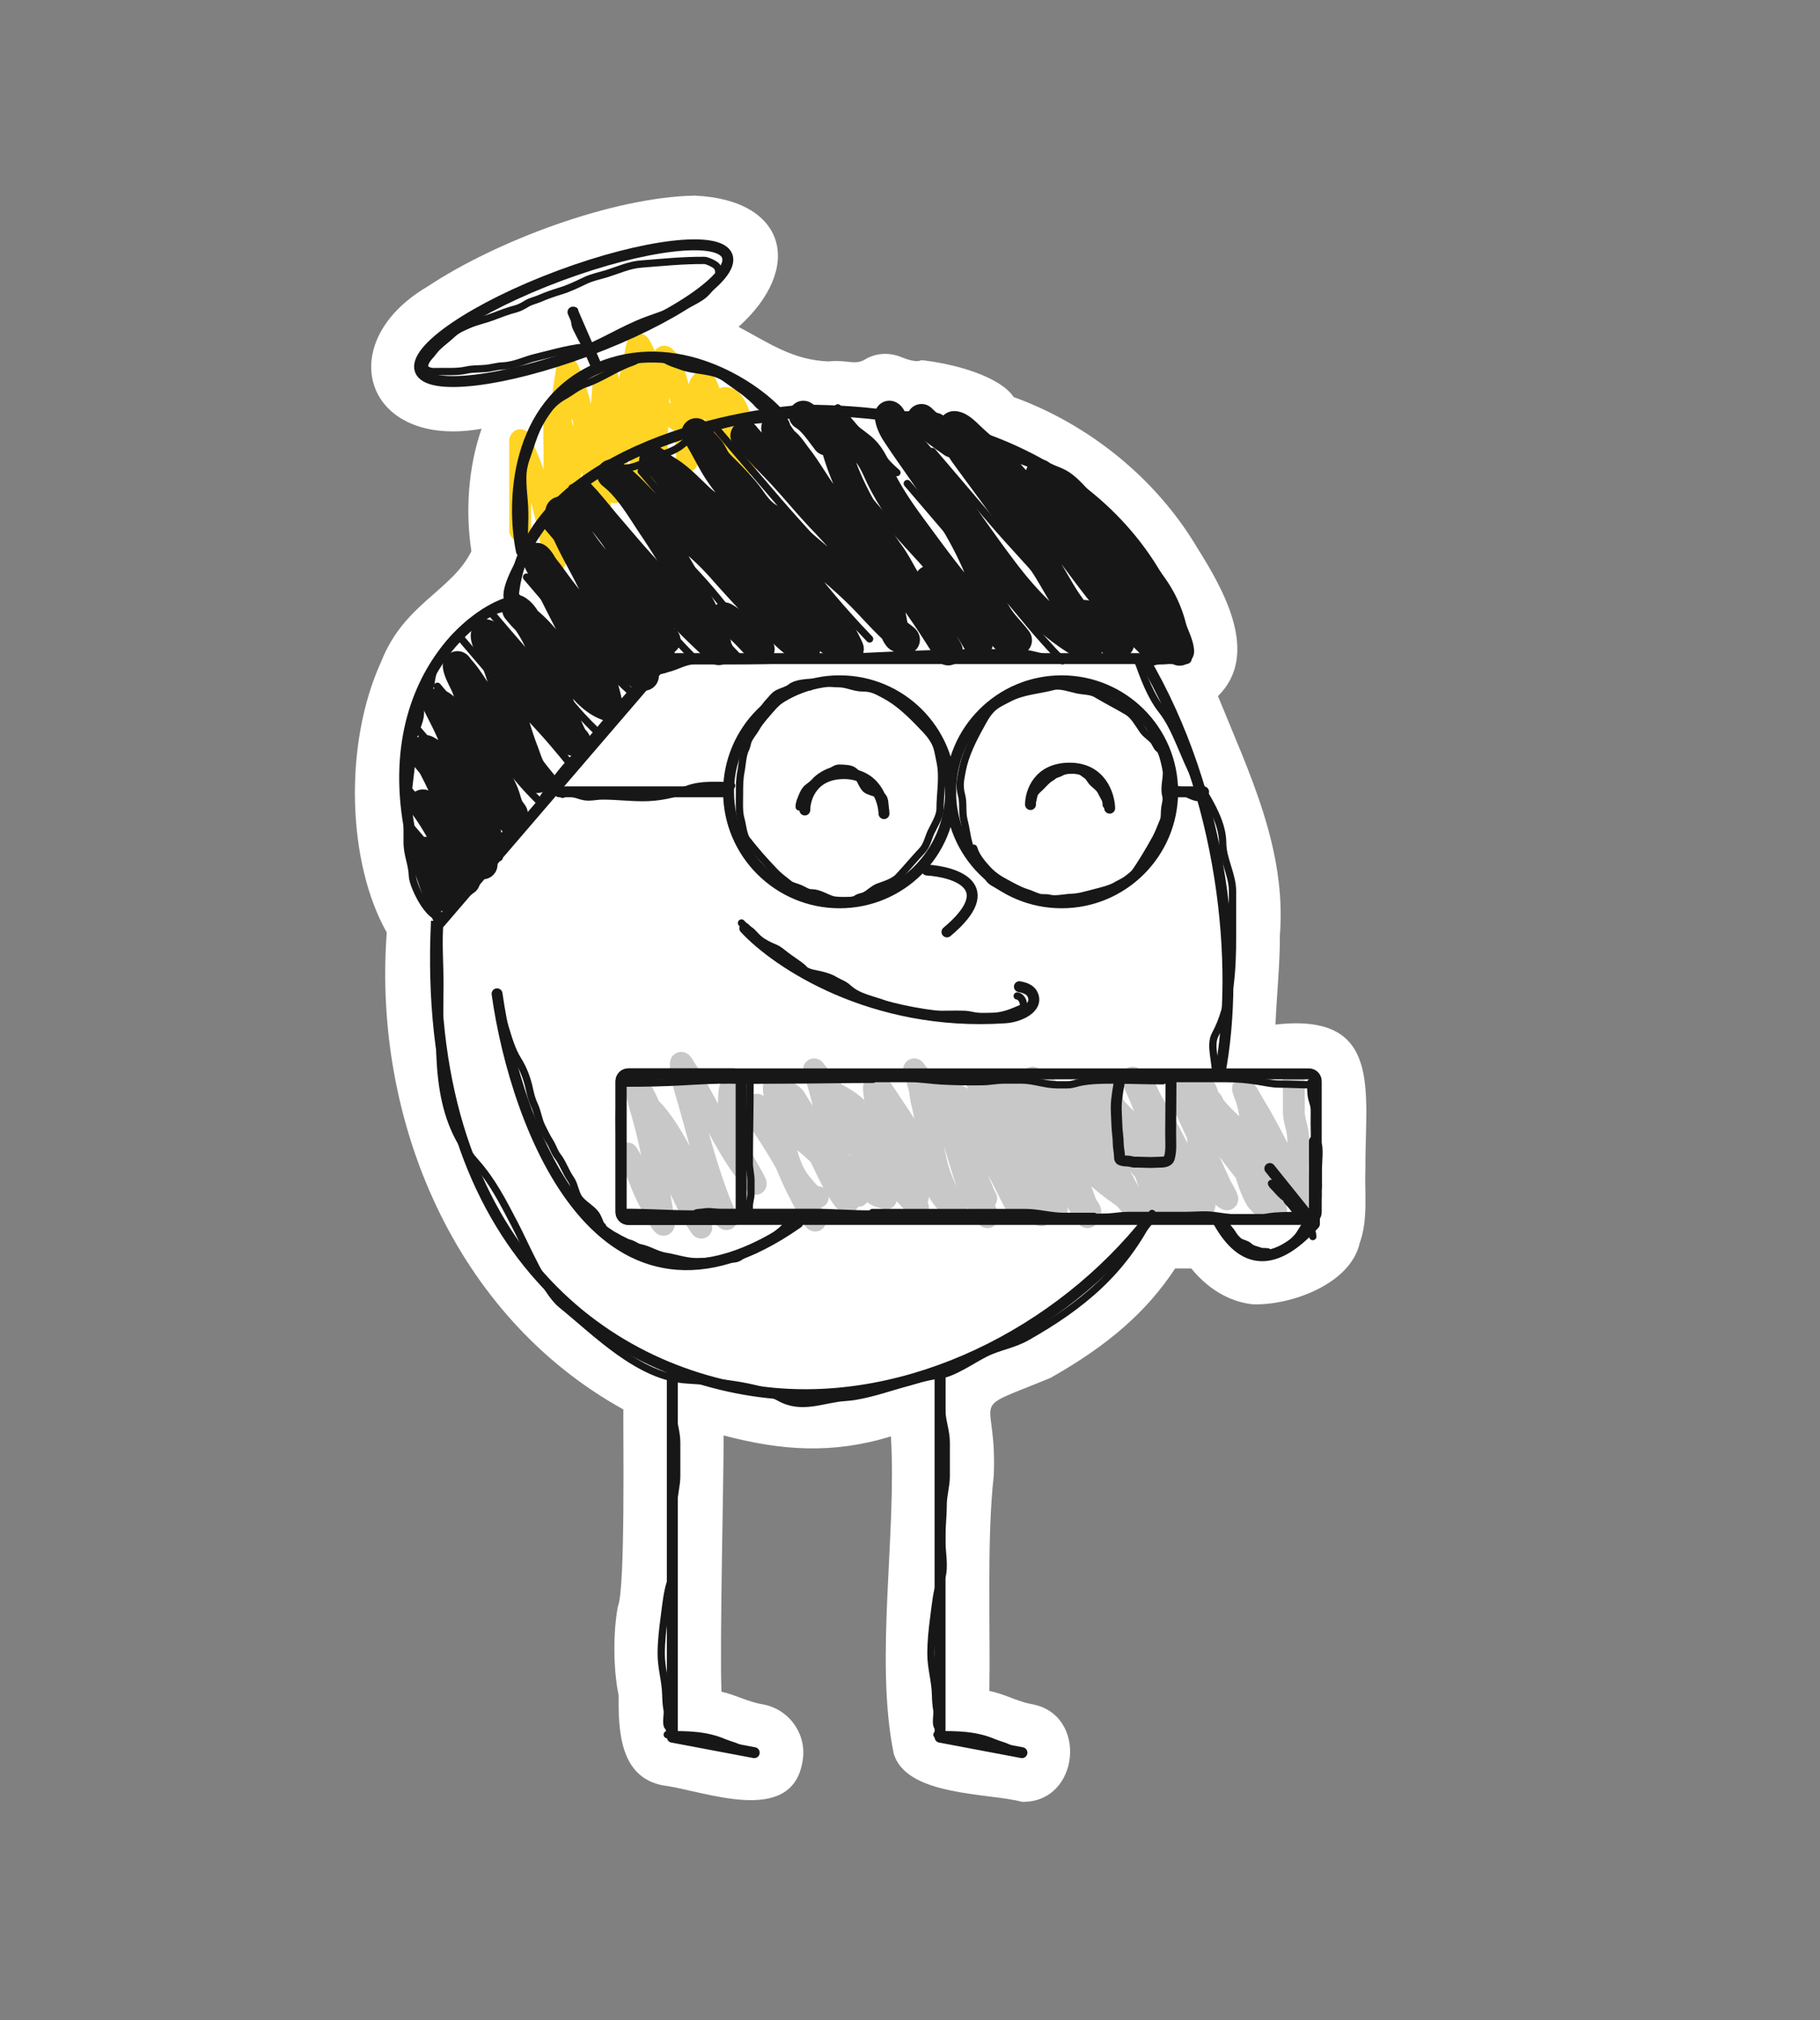 <svg width="400" height="444" fill="none" xmlns="http://www.w3.org/2000/svg">
  <rect width="100%" height="100%" fill="#808080" stroke="none"/>
  <path
    d="M224.604 396.04c-7.48-2-25.52-1.2-28.2-10.68-4.2-20.6.72-48.44-.6-69.64-12.8 3.92-23.96 3.16-36.76-.2 0 10.08-.88 45.68-.48 56.32 3 .64 6 2.32 9.2 2.8 5.84 1.12 9.72 6.76 8.6 12.6-2.4 14.32-21.76 6.32-30.6 5.2-9.56-1.76-9.88-12.08-9.8-19.8-1.2-5.8-1.24-13.84-.16-19.56 1.68-3.92 1.12-38.4 1.2-43.28-37.24-20.6-55.08-63.76-52-104.84-8.56-15.08-9.64-41.16-1.2-59.6 5-12.68 15.52-15.52 19.8-24.2-1.36-8.8-.68-18.56 2.24-26.92-25.68 4.56-33.12-18.84-11.84-31.28 14.96-9.96 40.64-19.64 58.68-19.96 20.2.88 24.04 15.88 9.64 28.84 6.92 3.72 12.04 7.32 19.8 7.6 4.16-.44 5.72.96 8.08-.48 2.32-1.4 5.2-1.52 7.76-.52 1.76.72 3.52 1.24 4.56.72 7 .76 17.08 3.44 20.28 8.12 16.64 6.04 31.36 18 40.32 33.12 5.68 9.04 13.96 23.36 4.56 32.6 6.84 16.88 15.12 33.64 13.6 52.72.08 5.44-.72 13.44-.96 19.48 23.68-2.68 19.68 14.68 19.76 31.6-.2 5.36.64 11.24-1.24 16.4-2.08 9.24-15.56 13.84-23.64 13.48-3.76-.44-8.8-2.28-13.4-7.88h-3.52c-6.24 9.48-14.68 16.88-27.44 24.08-19.08 7.84-11.6 2.76-12.44 21.52-1.56 13.84-.72 33.2-.96 47.28 3.08.56 5.96 2.24 9.2 2.88 12.6 2.08 10.72 21.8-2.04 21.48Z"
    fill="#fff"
  />
  <path
    d="M284.361 237.307v7.093c0 1.501.584 2.939.806 4.436.597 4.026-.521 8.413.582 12.383.25.902.422 1.762.747 2.657.155.427.213.668.213 1.138 0 .812-1.187-2.306-1.304-2.585-2.869-6.853-6.035-13.395-9.881-19.749-.723-1.195-1.231-2.478-2.265-3.452-.337-.316.557 1.913.64 2.171.812 2.527 1.149 5.227 1.329 7.864.319 4.67.642 9.46 1.66 14.043.138.621.96 2.289.51 1.839-.324-.324-.554-.682-.889-.985-.254-.228-.429-.543-.593-.842-1.385-2.517-2.097-5.568-3.084-8.255-1.314-3.578-3.499-6.64-5.326-9.951-.458-.83-.664-2.733-1.399-3.322-.793-.633-.746-2.176-1.495-2.775-.352-.282.122.973.202 1.115 1.495 2.658 3.685 4.877 5.883 6.95 2.287 2.158 4.658 4.079 6.488 6.666 1.672 2.366 2.241 5.454 2.526 8.279.121 1.193.341 2.517.7 3.665.095.303.094.347-.166.048a83.342 83.342 0 0 1-2.598-3.12c-3.038-3.858-6.235-7.617-9.05-11.647-2.09-2.993-3.732-6.272-5.491-9.465-.287-.52-.772-1.894-1.483-2.052-.585-.13-1.479.201-2.111.201-.76 0-.129 1.344.012 1.685 1.333 3.229 2.929 6.362 4.317 9.572 1.331 3.078 2.827 6.057 4.175 9.121.447 1.015 1.057 1.882 1.507 2.882.586 1.304-.113.56-1.056-.083-3.003-2.049-6.138-4.616-8.54-7.354-4.055-4.622-5.49-10.08-7.805-15.562-.548-1.299-2.004-2.3-3.155-3.036-.426-.273 1.193 3.306 1.353 3.677 1.682 3.913 2.929 8.009 4.744 11.861 1.49 3.162 3.138 6.248 4.614 9.418.499 1.072.786 2.619 1.506 3.546.121.155.473.715.451.913-.019.17-.418-.087-.427-.094-1.271-1.023-2.315-2.503-3.345-3.749-4.85-5.865-9.581-11.936-13.047-18.74-.754-1.48-2.01-3.688-3.321-4.697-.25-.192-.678-.83-1.008-.83-1.096 0 .946 7.704 1.091 8.208 1.926 6.719 4.732 12.655 8.291 18.633.126.213 1.365 2.375.925 2.076-1.638-1.111-3.064-3.176-4.353-4.65-3.262-3.728-6.03-7.906-8.101-12.406-.989-2.15-1.865-4.404-3.072-6.441-.499-.841-.915-1.59-1.72-2.194-.711-.534-1.598-.766-2.301-1.329-.849-.679-1.516-1.557-2.372-2.229-.269-.212-.689-.95-.664-.095.136 4.847 2.323 9.865 3.819 14.411.984 2.993 1.764 6.217 3.06 9.097.207.461 3.577 6.583 3.962 6.263.344-.287-3.807-8.195-4.081-8.848-1.235-2.948-2.277-6.049-2.277-9.276 0-.719.412-1.222.427-1.898.044-2.016-.848-3.797-1.921-5.467-1.259-1.959-2.67-3.836-5.113-4.081-.337-.033-1.199-.163-1.506.036-.967.626.177 4.763.332 5.515 1.205 5.851 2.219 11.764 4.697 17.234.727 1.604 1.476 3.165 2.325 4.709.122.223.585.752.119.415-.359-.259-.571-.852-.783-1.209-1.267-2.13-2.613-4.203-3.82-6.37-2.846-5.111-5.723-10.071-9.014-14.909a248.562 248.562 0 0 1-3.546-5.385c-.71-1.104.939 2.452 1.411 3.677 2.262 5.875 4.049 11.933 6.037 17.898.526 1.579.634 3.178 1.068 4.816.094.357.247.702.308 1.067.038.227-.855-1.298-.889-1.364-2.42-4.686-4.495-9.282-7.615-13.593-1.7-2.348-3.6-4.608-5.788-6.523-.385-.337-1.645-1.732-2.207-1.732-.111 0 .185.545.19.558.376.922.764 1.824 1.21 2.716a243.42 243.42 0 0 1 5.409 11.505c.878 2.013 1.65 4.086 2.55 6.085.025.057.359.532.059.19-.917-1.048-1.684-2.258-2.348-3.476-3.055-5.6-4.964-11.777-7.817-17.483-.822-1.645-1.715-3.292-3.024-4.602-.856-.855-1.616-1.474-2.349-2.515-.623-.885.395 1.899.439 2.041 1.394 4.531 2.335 9.214 3.286 13.853.744 3.634 1.626 7.157 2.573 10.734.133.501.279.999.427 1.495.104.344.799.984.439.984-.684 0-2.321-2.949-2.585-3.392-2.037-3.409-3.453-7.163-5.385-10.627-.878-1.574-2.014-2.899-3.025-4.365-.951-1.379-1.778-2.89-2.621-4.318a10.887 10.887 0 0 0-1.661-2.182c-.092-.092-.809-.827-.842-.712-.162.569.014 1.466.083 2.017.271 2.15.825 4.268 1.293 6.381 1.025 4.631 1.595 9.64 4.816 13.344.86.989 2.033 2.668 3.404 2.668"
    stroke="#C8C8C8"
    stroke-width="4.8"
    stroke-linecap="round"
  />
  <path
    d="M262.361 237.307v7.093c0 1.501.584 2.939.806 4.436.597 4.026-.521 8.413.582 12.383.25.902.422 1.762.747 2.657.155.427.213.668.213 1.138 0 .812-1.187-2.306-1.304-2.585-2.869-6.853-6.035-13.395-9.881-19.749-.723-1.195-1.231-2.478-2.265-3.452-.337-.316.557 1.913.64 2.171.812 2.527 1.149 5.227 1.329 7.864.319 4.67.642 9.46 1.66 14.043.138.621.96 2.289.51 1.839-.324-.324-.554-.682-.889-.985-.254-.228-.429-.543-.593-.842-1.385-2.517-2.097-5.568-3.084-8.255-1.314-3.578-3.499-6.64-5.326-9.951-.458-.83-.664-2.733-1.399-3.322-.793-.633-.746-2.176-1.495-2.775-.352-.282.122.973.202 1.115 1.495 2.658 3.685 4.877 5.883 6.95 2.287 2.158 4.658 4.079 6.488 6.666 1.672 2.366 2.241 5.454 2.526 8.279.121 1.193.341 2.517.7 3.665.095.303.094.347-.166.048a83.342 83.342 0 0 1-2.598-3.12c-3.038-3.858-6.235-7.617-9.05-11.647-2.09-2.993-3.732-6.272-5.491-9.465-.287-.52-.772-1.894-1.483-2.052-.585-.13-1.479.201-2.111.201-.76 0-.129 1.344.012 1.685 1.333 3.229 2.929 6.362 4.317 9.572 1.331 3.078 2.827 6.057 4.175 9.121.447 1.015 1.057 1.882 1.507 2.882.586 1.304-.113.56-1.056-.083-3.003-2.049-6.138-4.616-8.54-7.354-4.055-4.622-5.49-10.08-7.805-15.562-.548-1.299-2.004-2.3-3.155-3.036-.426-.273 1.193 3.306 1.353 3.677 1.682 3.913 2.929 8.009 4.744 11.861 1.49 3.162 3.138 6.248 4.614 9.418.499 1.072.786 2.619 1.506 3.546.121.155.473.715.451.913-.019.17-.418-.087-.427-.094-1.271-1.023-2.315-2.503-3.345-3.749-4.85-5.865-9.581-11.936-13.047-18.74-.754-1.48-2.01-3.688-3.321-4.697-.25-.192-.678-.83-1.008-.83-1.096 0 .946 7.704 1.091 8.208 1.926 6.719 4.732 12.655 8.291 18.633.126.213 1.365 2.375.925 2.076-1.638-1.111-3.064-3.176-4.353-4.65-3.262-3.728-6.03-7.906-8.101-12.406-.989-2.15-1.865-4.404-3.072-6.441-.499-.841-.915-1.59-1.72-2.194-.711-.534-1.598-.766-2.301-1.329-.849-.679-1.516-1.557-2.372-2.229-.269-.212-.689-.95-.664-.095.136 4.847 2.323 9.865 3.819 14.411.984 2.993 1.764 6.217 3.06 9.097.207.461 3.577 6.583 3.962 6.263.344-.287-3.807-8.195-4.081-8.848-1.235-2.948-2.277-6.049-2.277-9.276 0-.719.412-1.222.427-1.898.044-2.016-.848-3.797-1.921-5.467-1.259-1.959-2.67-3.836-5.113-4.081-.337-.033-1.199-.163-1.506.036-.967.626.177 4.763.332 5.515 1.205 5.851 2.219 11.764 4.697 17.234.727 1.604 1.476 3.165 2.325 4.709.122.223.585.752.119.415-.359-.259-.571-.852-.783-1.209-1.267-2.13-2.613-4.203-3.82-6.37-2.846-5.111-5.723-10.071-9.014-14.909a248.562 248.562 0 0 1-3.546-5.385c-.71-1.104.939 2.452 1.411 3.677 2.262 5.875 4.049 11.933 6.037 17.898.526 1.579.634 3.178 1.068 4.816.094.357.247.702.308 1.067.038.227-.855-1.298-.889-1.364-2.42-4.686-4.495-9.282-7.615-13.593-1.7-2.348-3.6-4.608-5.788-6.523-.385-.337-1.645-1.732-2.207-1.732-.111 0 .185.545.19.558.376.922.764 1.824 1.21 2.716a243.42 243.42 0 0 1 5.409 11.505c.878 2.013 1.65 4.086 2.55 6.085.025.057.359.532.059.19-.917-1.048-1.684-2.258-2.348-3.476-3.055-5.6-4.964-11.777-7.817-17.483-.822-1.645-1.715-3.292-3.024-4.602-.856-.855-1.616-1.474-2.349-2.515-.623-.885.395 1.899.439 2.041 1.394 4.531 2.335 9.214 3.286 13.853.744 3.634 1.626 7.157 2.573 10.734.133.501.279.999.427 1.495.104.344.799.984.439.984-.684 0-2.321-2.949-2.585-3.392-2.037-3.409-3.453-7.163-5.385-10.627-.878-1.574-2.014-2.899-3.025-4.365-.951-1.379-1.778-2.89-2.621-4.318a10.887 10.887 0 0 0-1.661-2.182c-.092-.092-.809-.827-.842-.712-.162.569.014 1.466.083 2.017.271 2.15.825 4.268 1.293 6.381 1.025 4.631 1.595 9.64 4.816 13.344.86.989 2.033 2.668 3.404 2.668"
    stroke="#C8C8C8"
    stroke-width="4.8"
    stroke-linecap="round"
  />
  <path
    d="M201.737 265.489c-2.448-2.448-4.672-5.078-6.998-7.639-1.773-1.953-3.737-3.454-5.693-5.183-1.699-1.501-3.53-3.49-4.555-5.539-.646-1.291-1.194-3.045-2.064-4.163-.603-.776-.534-2.646-.854-3.606-.073-.22 1.385.667 1.518.735 1.942.996 3.854 2.063 5.409 3.618 2.744 2.743 2.837 6.118 3.523 9.702.551 2.88.862 5.875 1.933 8.611.208.532.582 1.259-.284 1.08-1.011-.209-1.905-.934-2.681-1.566-2.218-1.805-4.184-3.947-6.073-6.085-3.828-4.332-7.167-9.142-10.177-14.067-.518-.848-1.763-1.242-2.467-1.945-.611-.611.161.189.356.451 2.135 2.858 4.018 5.93 5.942 8.931 1.724 2.688 3.235 5.538 5.113 8.125 1.28 1.764 2.898 3.293 4.269 4.993 1.066 1.321.858 1.111-.296-.083-3.367-3.481-6.541-7.25-10.26-10.366-2.967-2.486-6.284-4.508-9.251-6.998-.404-.339-2.595-2.723-1.495-1.139 3.964 5.708 5.768 12.617 8.991 18.741.165.313 3.155 6.317 3.534 6.191.128-.043-6.591-12.865-7.069-13.664-2.65-4.432-5.508-8.971-8.872-12.905-.29-.338-2.06-2.68-2.598-2.68-.401 0-.415 2.953-.427 3.143-.249 4.041.355 7.467 2.195 11.09 1.06 2.088 2.289 4.074 3.368 6.144 1.04 1.994-.693-.292-1.138-.854-5.781-7.302-9.112-16.223-14.21-23.971-.078-.119-.783-1.466-.783-.783 0 3.012 1.076 5.973 1.874 8.836 2.234 8.013 4.335 16.191 7.603 23.865.486 1.141 1.076 2.259-.249.688-3.035-3.6-5.784-7.828-8.113-11.909-2.281-3.996-4.561-8.499-7.852-11.79-.653-.653.339 2.891.356 2.942 2.147 6.545 5.274 13.005 8.291 19.191 1.425 2.921.507 1.11 2.273 3.847.255.395.462.607.154-.107-1.159-2.688-.236-.443-1.514-3.076a210.118 210.118 0 0 1-7.425-17.151c-1.203-3.172-2.327-6.242-3.914-9.239-.351-.663-.473-.781-1.091-1.056-.69-.307.685 4.467.783 4.792 2.356 7.794 3.542 15.565 4.886 23.556.028.165.465 2.435 0 1.945-.704-.743-1.171-1.799-1.66-2.681-1.062-1.915-2.104-3.823-2.918-5.859-.847-2.118-1.626-4.294-2.775-6.274-.881-1.518-.286-.521.284.462 2.568 4.423 4.755 9.104 7.378 13.474"
    stroke="#C8C8C8"
    stroke-width="4.8"
    stroke-linecap="round"
  />
  <path
    d="M114.319 116.584V97.033c0-1.305.986 2.218 1.123 2.53 3.243 7.343 4.929 14.887 6.273 22.755.468 2.741.15-.368.15-1.497V99.159c0-2.265-.114-4.564 0-6.827.042-.85 1.633 1.51 1.676 1.587 1.383 2.49 1.976 5.754 1.976 8.593 0 2.022-.851 3.836-1.377 5.749-.563 2.049-.928 3.99-.928 6.123v1.482c0-2.684-.305-5.414-.404-8.099-.226-6.09.146-12.154.673-18.22.223-2.565.603-5.07 1.018-7.605.072-.438.073-1.375.449-.479 3.234 7.7 4.37 16.123 5.659 24.327.35 2.227.695 4.469.958 6.707.221 1.877.27.788.27-.494 0-9.058-.016-18.011.748-27.037.071-.835.147-1.656.27-2.485.004-.026.11-.762.12-.748 1.207 1.609.739 5.53.748 7.365.031 5.985-.436 12.58 1.198 18.414.335 1.196.419.696.419-.344 0-5.266.602-10.443 1.497-15.63.824-4.775 1.932-9.484 2.934-14.222.286-1.349.332-2.556 1.228-.763 2.214 4.428 2.964 9.535 2.964 14.431 0 3.183.27 6.382.27 9.537 0 3.984.178-7.969.404-11.947.152-2.686.38-5.279.793-7.934.015-.094.237-2.653.689-2.2 1.658 1.657 2.392 4.636 2.964 6.796.962 3.635 1.424 7.222 1.677 10.958.1 1.487.209 2.94.209 4.432 0 1.742.051.174.15-.749.431-4 1.133-7.974 2.006-11.902.174-.784.386-3.533 1.198-3.997 1.723-.985 3.631 11.784 3.653 13.354.002.199-.107 1.955.059.958.401-2.403.542-4.815.689-7.246.031-.517-.332-3.563.659-3.563 2.063 0 3.078 3.7 3.563 5.135.909 2.69 1.227 5.422 1.227 8.249 0 .98.12 1.292-1.033 1.123-3.246-.475-6.017-3.133-8.383-5.195-2.69-2.344-5.441-4.465-8.638-6.078-1.794-.905-3.562-1.606-5.12-2.904-.493-.411-1.347-1.872-1.347-.629 0 6.075 1.616 12.131 1.616 18.204 0 5.272-.808-10.522-.808-15.794 0-2.42.014-4.782.254-7.186.12-1.198.015 1.019.015 1.303"
    stroke="#FFD424"
    stroke-width="4.8"
    stroke-linecap="round"
  />
  <path
    d="M251.284 144.68c17.76 30.04 21.4 67.8 16.76 91.56m-172.12-33.8c-3.44 70.16 36.28 99.68 72.92 103.68 31.12 3.36 64.04-13.08 83.84-38.32"
    stroke="#171717"
    stroke-width="2.4"
  />
  <path
    d="M194.284 178.84c-.08-2.92-1.92-8.8-8.8-8.8-6.88 0-8.6 5.32-8.6 8M243.884 177.64c-.08-2.92-1.92-8.8-8.8-8.8-6.88 0-8.6 5.32-8.6 8"
    stroke="#171717"
    stroke-width="2.4"
    stroke-linecap="round"
    stroke-linejoin="round"
  />
  <path
    d="M184.524 198.44c13.475 0 24.4-10.924 24.4-24.4 0-13.476-10.925-24.4-24.4-24.4-13.476 0-24.4 10.924-24.4 24.4 0 13.476 10.924 24.4 24.4 24.4Z"
    stroke="#171717"
    stroke-width="2.4"
    stroke-linecap="round"
    stroke-linejoin="round"
  />
  <path
    d="M233.324 198.44c13.476 0 24.4-10.924 24.4-24.4 0-13.476-10.924-24.4-24.4-24.4-13.476 0-24.4 10.924-24.4 24.4 0 13.476 10.924 24.4 24.4 24.4ZM159.924 174.04h-37M264.524 174.04h-6.8M203.724 191.24c6.4.4 16.24 3.68 4.4 13.6M147.764 301.84v80l18 3.4M206.604 301.84v80l18 3.4"
    stroke="#171717"
    stroke-width="2.4"
    stroke-linecap="round"
    stroke-linejoin="round"
  />
  <path
    d="M260.724 144.76h-114.2l-49.8 58c-20.4-44.4 4.4-67.88 16-70.6 1.76-30.24 43.4-40.6 64-42 61.6 0 81.68 36.4 84 54.6Z"
    stroke="#171717"
    stroke-width="2.4"
    stroke-linejoin="round"
  />
  <path
    d="M114.604 121.16c-2.2-10.64-1.44-32.24 16.64-40.16 17.28-7.56 34.2 3.72 39.68 9.68"
    stroke="#171717"
    stroke-width="2.4"
    stroke-linecap="round"
    stroke-linejoin="round"
  />
  <path
    d="M129.159 77.086c18.634-6.936 32.365-16.252 30.669-20.807-1.696-4.555-18.176-2.624-36.81 4.313C104.385 67.529 90.654 76.845 92.35 81.4c1.695 4.554 18.175 2.623 36.809-4.314Z"
    stroke="#171717"
    stroke-width="2.4"
  />
  <path
    d="m125.924 68.6 5.36 12.36"
    stroke="#171717"
    stroke-width="2.4"
    stroke-linecap="round"
    stroke-linejoin="round"
  />
  <path
    d="M259.244 143.12c-.16-1.84-1.32-3.72-1.76-5.52-.4-1.6-1.08-3.4-1.8-4.88-1.32-2.76-3.36-5.44-5.32-7.76-1.12-1.32-2.32-2.56-3.52-3.84-1.52-1.64-2.72-3.56-4.2-5.24-1.76-2-3.76-3.72-5.52-5.68-1.2-1.32-2.36-2.68-3.88-3.72-1.16-.76-2.36-1.04-3.52-1.64-.36-.16-.8-.32-1.08-.6-.24-.24.52.36.72.6 2.24 2.24 4.2 4.76 6.2 7.2 3.84 4.72 7.56 9.52 11.4 14.24 2 2.48 3.92 4.6 5.2 7.6.88 2.08 1.64 4.24 2.12 6.44.12.48.96 2.24-.28 1.68-1.68-.76-3-2.6-4.4-3.8-5.72-4.88-10.16-11.4-14.68-17.36-5.04-6.68-9.76-13.76-15.84-19.6-1.96-1.88-4.08-3.6-6.04-5.48-.8-.76-2.16-2.16-3.32-2.2-.76-.04.32 2.48.48 2.92a13.32 13.32 0 0 0 1.92 3.56c3.48 4.8 7.08 9.56 10.52 14.44 2.52 3.6 5.36 7.04 7.68 10.8 1.64 2.64 3.04 5.4 4.88 7.92.96 1.32 1.76 2.64 2.24 4.2.28.88.32 2.48.92 3.2.28.32.28.76.6 1.08 1.12 1.12-1.48-.32-1.72-.44-6.76-4.04-12.16-9.8-16.88-16.08-5.6-7.4-10.68-15.16-16.36-22.48-2.12-2.68-4.44-5-6.24-7.92-.48-.8-1.04-1.56-1.52-2.36-.16-.28-.4-.96-.76-1.12-.16-.08.12 1.12.16 1.24.28.96.76 1.92 1.32 2.76 2.56 3.92 5.36 7.68 7.92 11.56 4.08 6.16 8.08 12.6 10.72 19.52 1.28 3.32 2.16 6.88 4.28 9.8 1.08 1.52 2.36 2.76 3.48 4.2.92 1.12-1.04-.48-1.32-.68-1.48-.92-3-1.84-4.28-3-6.36-5.6-11.48-12.88-16.52-19.68-2.96-4-5.84-8.04-7.96-12.56-1.04-2.24-2-4.56-4-6.16-1.64-1.32-3.4-2.56-5.04-3.88-.4-.32-.76-.64-1.16-.88-.2-.12-.92-.96-1.04-.96-.16 0 .28 1.08.28 1.08.68 2 1.16 4.04 1.8 6.08 1.56 5.08 3.8 9.64 6.52 14.2 1.56 2.56 3.08 5.28 4.88 7.72 1.48 2 2.56 4.32 3.88 6.44 2.36 3.8 5.2 7.08 7.2 11.12.48.96.76 2.04 1.28 2.92.16.24.32.48.44.76.44.84-1.04-1.6-1.56-2.4-4.2-6.68-8.92-13.24-14.08-19.2-3.04-3.52-6.56-6.6-9.72-10-2.92-3.2-4.84-7.08-7.48-10.52-.8-1-1.56-2.24-2.48-3.16-.4-.4-.76-.56-1.04-1.04-.2-.32-1.68-2.28-1.44-2.52M163.724 95.76c.44.72 1.12 1.28 1.72 1.88 1.72 1.72 3.4 3.52 5.12 5.28 3.56 3.68 6.76 7.72 10.32 11.44 2.44 2.56 4.76 5.16 7.04 7.84 1.44 1.68 3.04 3.2 4.36 4.96 1.84 2.44 2.64 4.84 3.48 7.72.48 1.6.48 3.76 1.56 5.12.28.32.96.4 1.36.56 1 .4-.84-.92-.96-1-2.88-2.44-5.4-5.36-8.04-8.08-3.84-3.92-8.2-7.44-12.36-11-1.84-1.6-3.68-3.16-5.44-4.8-1.24-1.16-2.8-1.68-4.08-2.76-1.24-1.08-2.04-2.2-2.96-3.52-1.32-1.84-2.96-3.52-4.52-5.16-.92-.96-1.92-1.8-2.76-2.88-.6-.8-.92-1.76-1.52-2.52-.84-1.04-1.92-2.04-2.64-3.16-.64-1-.44-.52.04.24 1.28 2.08 2.36 4.28 3.6 6.4 2.16 3.64 5.04 6.84 7.96 9.84 3.6 3.72 6.76 7.76 9.72 12 2.36 3.36 4.6 6.8 6.8 10.28.76 1.2 1.72 2.4 2.68 3.48.32.36 2.52 4.68 2.44 4.72-.2.08-.76-.08-.92-.12-2.4-.72-4.52-2.64-6.28-4.36-5.44-5.24-9.92-11.36-14.2-17.56-1.76-2.6-3.72-4.96-6.16-6.92-1.88-1.48-3.88-2.8-5.6-4.44-2.28-2.16-4.4-4.44-7.12-6.04-.88-.52-3.4-2.36-2.52-1.84 1.88 1.08 3.36 3.72 4.72 5.32 4.96 6 10.24 11.68 15.24 17.64 3.24 3.88 6.52 7.72 9.8 11.56 1.28 1.52 2.4 2.96 3.04 4.88.08.24.6 2.04.36 1.96-2.24-.96-4.32-3.08-6.04-4.72-4.04-3.88-7.92-8.04-11.64-12.24-2.72-3.12-5.52-5.88-8.88-8.32-3.12-2.24-6.2-4.36-8.96-7.08-2.12-2.12-4.04-4.36-6.56-5.96-.16-.12-.84-.4-.4-.04 3.8 3 6.4 7.68 9.08 11.64 3.68 5.48 7.04 11.24 10.2 17.04 1.96 3.56 2.2 4.72 3.68 8.52.36.92-1.44-.44-.8.36.2.28 1.84 1.56 1.08.88-9.8-8.92-14.28-14.6-22.6-24.84-1.6-1.96-3.04-4.04-4.84-5.84-.64-.64-1.28-1.24-1.8-1.96-.16-.2-.96-1.28-.84-1.24.92.6 1.64 1.64 2.36 2.44 1.72 2 3.32 4.08 4.8 6.24 3.24 4.68 5.96 9.56 7.92 14.92.8 2.2 1.56 4.4 2.4 6.6.28.76.52 1.16 1.2 1.6M145.244 144.88c0-1.16-.8-2.24-1.36-3.24-1.52-2.6-3.16-5.12-4.96-7.52-1.8-2.4-3.24-5.08-5.08-7.4-2.64-3.32-5.76-6.64-7.68-10.48-.6-1.24-1.08-2.32-2.08-3.32-1.32-1.32-1.24-.28-.64 1.44 1.48 4.2 3.88 8.16 5.88 12.12 1.8 3.52 3.56 7.08 5.64 10.44 2.04 3.32 4.6 6.36 6 10.04.16.4.64 1.16.64 1.6-.04.36-1.88-.72-2-.8-5.28-3.04-8.64-8.4-12.32-13.04-2.12-2.68-4.24-5.36-6.24-8.16-.64-.92-1.44-1.76-2-2.76-.48-.84-1.76-2.28-.72-.24 3.04 5.92 5.88 11.96 9.16 17.76 1.68 2.96 3.72 5.68 4.96 8.92.2.56 1.52 5.16 1.08 5-4.32-1.56-6.88-5.92-9.52-9.4-2.56-3.4-4.92-6.72-8.2-9.4-.8-.68-1.4-1.44-2.08-2.24-.36-.4-.04-.16.24.04.92.64 1.48 1.68 2.08 2.6 4.52 6.52 5.4 14.88 8.44 22.12.44 1.08.92 2.16 1.48 3.2.16.32.92.84.56.84-2.4 0-4.6-3.76-5.76-5.24-3-3.76-4.92-8.16-7.76-11.96-.8-1.04-1.84-2.08-2.88-2.84-.96-.68-1.56-1.48-2.16-2.44-.08-.12-1-1.36-1.2-1.16-.64.8 1.76 4.88 2.04 5.6 2.64 6.6 3.8 13.64 6.36 20.2.6 1.56 1.04 3.32 2.08 4.6 1.12 1.4 1.24 2.08-.28.2-2.56-3.16-4.8-6.6-7-10-1.28-2-2.28-4.12-3.8-6-1.84-2.28-3.16-4.96-5.2-7.08-.04-.08-.52-.84-.44-.44.24 1.6 1.52 3.48 2.04 5 2.28 6.32 4 12.8 6.48 19.04.6 1.48 1.44 2.92 1.96 4.4.4 1.16.64 2.56 1.48 3.52.08.12.36.48.32.48-1.68-.68-3-3.8-3.8-5.2-2.16-3.68-4.16-7.48-6.16-11.24-.64-1.2-1.28-2.4-2.36-3.24-1.6-1.32-2.16-3.88-4.16-4.52-.36-.12-.52-.4-.2.2 1.12 2.28 2.32 4.48 3.28 6.84 2.04 5 3.52 10.24 5.44 15.28.52 1.4 1.12 2.8 1.6 4.2.12.32.4.72.4 1.04 0 .8.24 1.52.48 2.28.08.24.64 1.36.2.92-3.24-3.24-5.28-7.48-7.28-11.56-1.04-2.16-1.68-4.48-3.2-6.36-.92-1.16-2.08-2-3.32-2.68-.6-.32-.16.48-.08.72 1.04 2.08 2.12 4.12 3.12 6.2 2.04 4.28 4.08 8.64 6.24 12.88.88 1.76 4.28 6.44 2.76 5.24-4.36-3.48-7.64-8.24-11.68-12.08-.28-.28-1.64-1.72-.92-.76 2.68 3.6 4.76 7.68 6.76 11.68.24.44 1.64 4.88 2.36 4.88.32 0-.6-.32-.88-.52-.8-.48-1.56-1.08-2.28-1.68-1.04-.88-1.92-2.04-3.04-2.8-.64-.44-1.44-.84-2.04-1.32-.12-.08-.56-.2-.52-.12.72 1 1.48 2.04 2.04 3.16.72 1.36 1.28 2.8 1.96 4.16.32.64.96 1.56.96 2.32 0 .44-1.64.24-1.48.24"
    stroke="#171717"
    stroke-width="6.4"
    stroke-linecap="round"
  />
  <path
    d="M215.004 141.44c-2.96-5.16-6.68-9.84-10.76-13.96M245.364 141.44c-.32-.36-.48-.8-.72-1.24"
    stroke="#171717"
    stroke-width="6.4"
    stroke-linecap="round"
  />
  <path
    d="M246.084 141.44c-2.84-1.68-5.04-4.32-7.6-6.36M167.044 142.68c-2.44-2.56-4.72-5.32-7.84-7.08M176.563 91.28c2.08 1.24 3.64 3.76 5.12 5.64M202.524 92c2.04 2.04 4.48 3.76 6.84 5.4"
    stroke="#171717"
    stroke-width="6.4"
    stroke-linecap="round"
  />
  <path
    d="M138.084 236.04h149.6c.88 0 1.6.72 1.6 1.6v28.8c0 .88-.72 1.6-1.6 1.6h-149.6c-.88 0-1.6-.72-1.6-1.6v-28.8c0-.88.72-1.6 1.6-1.6Z"
    stroke="#171717"
    stroke-width="2.4"
  />
  <path
    d="M138.084 236.04h23.2c.88 0 1.6.72 1.6 1.6v28.8c0 .88-.72 1.6-1.6 1.6h-23.2c-.88 0-1.6-.72-1.6-1.6v-28.8c0-.88.72-1.6 1.6-1.6Z"
    stroke="#171717"
    stroke-width="2.4"
  />
  <path
    d="M257.364 238.04c0 3.76-.08 7.48-.08 11.24 0 1.76.2 3.68-.32 5.36-.16.56-1.08.8-1.64.8-.84 0-1.68.08-2.52.08-.92 0-1.8-.08-2.72-.08-.44 0-.88.04-1.32-.08-.32-.08-.68-.16-1.04-.16-.4 0-1.04-.08-1.4-.24-.28-.12-.28-.44-.28-.72 0-.96-.28-1.96-.28-2.96 0-1.2-.24-2.44-.28-3.68-.04-1.4-.16-2.84-.16-4.24 0-1.12.16-2.28.32-3.36.16-1.04.32-2.12.64-3.12"
    stroke="#171717"
    stroke-width="2.4"
    stroke-linecap="round"
  />
  <path
    d="M163.684 204.04c7.08 7.64 28 21.64 57.24 19.68 3.16-.2 7.36-2.2 6.04-5.08-.36-.84-1.24-1.48-2.92-1.76M109.244 218.44c4.12 29.36 23.12 80.48 66.08 50.36M288.884 269.04v-18.2m0 18.2-9.8-12.2m9.8 12.2c-9.64 10.76-16.56 8-21.36-1"
    stroke="#171717"
    stroke-width="2.4"
    stroke-linecap="round"
    stroke-linejoin="round"
  />
  <path
    d="M253.204 266.72c-6.28 12.76-15.44 20.32-27.52 27.16-3.12 1.76-6.2 2.08-9.24 3.64-2.76 1.4-7 4.36-9.8 4.68-6.4.76-14.6 4.56-20.88 4.96-4.84.28-9.48 2.84-14.48 0-4.76-2.68-14.88-3.52-20.16-3.84-10.64-.6-19.92-10.24-27.76-16.6-3.64-2.96-7.92-13.16-10.24-17.6-2.6-4.96-4.84-9.44-8.56-13.64-9.4-10.6-7.88-25.12-7.88-39.08 0-4.56-.4-9.36 0-13.96m170.4 34c.32-2.76-1.32-6.64 0-9.04 3.48-6.36 3.8-14.48 3.8-21.6v-9.96c0-3.52-2.16-7.04-2.16-10.52 0-5.08-3.6-10.04-6-14.4-2.48-4.52-4.28-10.88-7.32-14.72-2.6-3.28-4.08-7.48-5.6-11.72M194.444 178.44c0-1 .16-2.08-.24-3-.48-1.16-3.36-1.2-4.12-2.2-1.36-1.76-1.36-3.96-3.76-4.28-.64-.08-1.24-.12-1.92-.12-.72 0-1.2.52-1.84.72-1.2.4-2.68 1.32-3.44 2.2-.4.48-1.16 1.04-1.68 1.44-.52.44-.88 1.16-1.12 1.76-.32.84-.68 1.48-.68 2.4M243.124 176.92c0-.72-.12-1.16-.52-1.8-.36-.6-.56-1.24-1.04-1.8-.56-.64-1.36-1.08-1.84-1.84-.24-.32-.56-.88-.92-1.08-.6-.36-1.24-1.12-2-1.12-1.16 0-2.64-.12-3.68.52-.4.24-.92.32-1.36.56-.28.16-.52.44-.84.6-.8.44-1.56 1.36-2.2 2-.44.44-1 .84-1.32 1.4-.32.56-.24 1.16-.52 1.68"
    stroke="#171717"
    stroke-width="1.6"
    stroke-linecap="round"
  />
  <path
    d="M178.044 150.96c-1.72 0-3.48.92-5 1.8-1.56.88-2.72 2.04-3.88 3.4-.96 1.12-2.24 2.52-2.92 3.76-.52.92-1.2 1.68-1.68 2.6-.36.68-.36 1.48-.72 2.16-.64 1.24-.72 3.56-1 4.92-.32 1.6-.32 3.28-.32 4.92 0 1.76-.16 3.88.32 5.52.32 1.12.56 3.52 1.24 4.44 1.84 2.4 4.04 4.88 6.16 7.08.96 1.04 2.16 1.88 3.24 2.76.52.44 1.76.68 2.44 1 .72.32 1.56.92 2.36.92 1.8 0 3.08 1.04 4.72 1.52.64.2 4.72.4 5.12-.12.36-.44 1.56-.56 2.04-.84.96-.52 1.72-1.36 2.76-1.8 1.4-.52 3.4-1.08 4.52-2.24 1.8-1.92 3.44-3.92 5.28-5.88.96-1.04 1.28-2.64 1.88-3.96.68-1.44 2-3.48 2-5.08 0-3.4.76-7.08 0-10.48-.32-1.44-.48-3.04-1.2-4.32-.84-1.52-1.68-2.36-2.88-3.6-2.32-2.44-5.04-5.08-8-6.64-1.88-1-2.84-1.6-5-1.6-1.72 0-3.44-.92-5.12-.92-1.64 0-3.28-.32-5-.32-1.52 0-4.36.12-5.56 1.08-.8.64-1.88.88-2.8 1.32-.84.4-1.24 1.04-1.92 1.76-1.16 1.2-2.84 3.8-3.88 6.2M214.004 186.44c.48 1.72 1.8 3.28 3 4.6 1.24 1.36 2.6 2.24 4.2 3.08 1.28.68 2.96 1.64 4.32 2.04.96.28 1.88.8 2.88 1.08.76.2 1.48 0 2.24.2 1.32.36 3.48-.16 4.88-.2 1.56-.04 3.12-.52 4.68-.92 1.6-.44 3.64-.84 5.08-1.68.96-.6 3.12-1.44 3.8-2.36 1.76-2.48 3.44-5.32 4.92-8 .68-1.24 1.16-2.64 1.72-3.96.28-.64.16-1.96.28-2.72.12-.84.44-1.8.24-2.6-.48-1.84.12-3.4.12-5.16 0-.68-.92-4.88-1.52-5.16-.52-.24-.96-1.44-1.32-1.88-.76-.84-1.76-1.4-2.4-2.36-.88-1.28-1.92-3.16-3.28-4-2.28-1.36-4.6-2.52-6.88-3.88-1.2-.72-2.8-.64-4.16-.92-1.52-.32-3.8-1.16-5.28-.76-3.16.84-6.76 1-9.76 2.6-1.28.68-2.72 1.28-3.72 2.28-1.2 1.2-1.72 2.28-2.56 3.8-1.64 2.96-3.36 6.36-4 9.76-.4 2.16-.72 3.28-.16 5.44.48 1.72.08 3.72.52 5.44.44 1.64.6 3.4 1.08 5.12.4 1.56 1.28 4.4 2.52 5.36.84.64 1.32 1.68 1.96 2.52.6.76 1.32.96 2.16 1.48 1.44.88 4.32 1.96 6.8 2.4M160.804 172.68c-3.24 0-6.56-.36-9.6.76-3.28 1.2-6.4 1.88-9.92 1.88-3 0-5.72-.36-8.84-.36-1.68 0-2.92.48-4.52.04-1.24-.36-3.2-1.12-4.28-.4M263.844 175.36c-2.32 0-3.96-2-6.24-2M147.724 303.12v6.52c0 2.56 1 4.84 1 7.4v7.4c0 2.2-.68 4.2-.68 6.36 0 2.44-.32 5.12-.32 7.64 0 2.32.8 6.32-.08 8.48-1 2.56-1.28 5.72-1.64 8.48-.36 2.76-.68 5.32-.68 8.16 0 3 .92 5.84 1 8.84.04 1.28.08 2.36.32 3.6.12.76-.4 3.08.2 3.56.56.44.04 1.68.84 2.12 1.28.68 3 .88 4.4.96 2.2.12 4.44 1.36 6.6 1.36 1.8 0 3.12 1 4.76 1 1.88 0 .2.12-.44-.4-.92-.72-2.68-1.08-3.8-1.56-4.08-1.76-8.08-1.76-12.56-1.76M206.964 303.12v6.52c0 2.56 1 4.84 1 7.4v7.4c0 2.2-.68 4.2-.68 6.36 0 2.44-.32 5.12-.32 7.64 0 2.32.8 6.32-.08 8.48-1 2.56-1.28 5.72-1.64 8.48-.36 2.76-.64 5.32-.64 8.16 0 3 .92 5.84 1 8.84.04 1.28.08 2.36.32 3.6.12.76-.4 3.08.2 3.56.56.44.04 1.68.84 2.12 1.28.68 3 .88 4.4.96 2.24.12 4.44 1.36 6.6 1.36 1.8 0 3.12 1 4.76 1 1.88 0 .2.12-.44-.4-.92-.72-2.68-1.08-3.8-1.56-4.08-1.76-8.08-1.76-12.56-1.76"
    stroke="#171717"
    stroke-width="1.6"
    stroke-linecap="round"
  />
  <path
    d="M112.964 133.44c-7.6 0-17.32 8.56-18.2 16.44-.28 2.36-2.36 4.04-2.36 6.76 0 2.32-1.76 4.68-1.76 7.04 0 5.08-1.16 9.76-1.16 14.68v6.76c0 2.84 1.08 4.72 1.16 7.48.08 2.16 4.24 11 7.32 8.6 4-3.12 6.68-8.84 8.96-13.16.96-1.8 3.08-4.12 4.84-5.16 1.8-1.04 5.24-3.56 6.32-5.4 2.36-4 5.24-8.04 8.64-11.44 3.76-3.76 6.68-7.72 10.12-11.56 3.56-3.96 4.4-6.32 9.8-7.52 1.96-.44 3.92-1.72 5.88-1.72h8.2c18.72 0 37.52-1.76 56.32-1.76h6.76c2.44 0 4.68 1.04 7.04 1.16 5.72.32 11.56 0 17.32 0 1.68 0 1.4.68 2.44 1.04 1.6.6 2.8-.44 4.32-.44 1.92 0 3.52-.2 3.52-2.36 0-1.48-1.88-4.96-2.8-6-1.56-1.72-2.48-4.84-3.52-6.92-2.08-4.16-2.84-9.48-5.72-13.2-2.4-3.08-6.24-6.64-9.64-8.64-4.04-2.4-8.04-5.64-12.56-6.96-1.88-.52-4.08-2.2-5.88-3.2-1.84-1.04-4.48-3.32-6.44-3.8-1.08-.24-4.2-1.48-5.12-2.24-1.16-.92-6.04-.72-7.48-.72-5.56 0-10.64-1.16-16.08-1.16-6.4 0-12.16 2.12-18.4 2.36-4.68.16-11.2 2.24-14.8 5.28-1.84 1.56-4.04 2-6.16 2.92-3 1.32-4.12 2.36-7.64 2.36-3.48 0-10.4 3.96-12.6 6.76-2.12 2.64-15.96 20.76-11.16 23.16"
    stroke="#171717"
    stroke-width="1.6"
    stroke-linecap="round"
  />
  <path
    d="m88.884 172.52 5.64 6.6c1.92 2.24 4.12 4.16 6.04 6.4 1.28 1.48 2.6 3.52 5.88 6.56M90.444 181.96c1.36 1.6 2.72 3.16 4.04 4.76 1.4 1.64 3.08 2.92 4.44 4.52.92 1.08 1.8 2.6 4.32 4.68M89.324 165.24c3.32 3.88 6.64 7.8 9.96 11.68 3.4 4 7.04 7.6 10.44 11.56M91.644 160.16c3.32 3.88 6.64 7.8 9.96 11.68 3.4 4 7.04 7.6 10.44 11.56M92.644 153.52c3.56 4.16 7.08 8.32 10.64 12.44 3.64 4.28 7.48 8.12 11.12 12.32M96.124 150.84c2.44 2.88 4.92 5.76 7.36 8.6 2.52 2.96 5.28 5.52 7.76 8.44 1.64 1.96 3.44 4.56 7.64 8.6M97.524 143.84c3.32 3.88 7.72 8.88 11.04 12.76 3.4 4 7.04 7.6 10.44 11.56.92 1.08 1.92 2.32 3.12 3.8M100.924 139.84c3.32 3.88 6.64 7.8 9.96 11.68 3.4 4 7.04 7.6 10.44 11.56 2.24 2.64 2 2.36 4.6 5.56M104.324 136.24c3.32 3.88 5.56 7.12 8.88 11 3.4 4 7.04 7.6 10.44 11.56 2.24 2.64-.04.44 5.48 6.04M107.724 134.44c2.48 2.92 4.96 5.84 7.48 8.72 2.56 3 5.36 5.6 7.88 8.56 1.68 1.96 3.52 4.6 7.76 8.72M112.844 130.36c2.24 2.6 4.48 5.24 6.72 7.84 2.28 2.68 4.84 5 7.12 7.68 1.52 1.76 3.12 4.16 7 7.84M115.724 126.84c2.48 2.92 5 5.84 7.48 8.8 2.56 3 5.64 5.4 8.2 8.36 1.68 1.96 3.32 4.84 7.96 8.64M116.644 119.24c2.88 3.36 5.76 6.72 8.6 10.08 2.96 3.44 6.12 6.52 9.04 9.92 1.96 2.28 4.08 5.28 8.92 10.12M119.364 114.64c2.84 3.32 5.64 6.6 8.48 9.92 2.92 3.4 6.04 6.4 8.92 9.76 1.92 2.24 4.04 5.2 8.8 9.96M122.484 110.6c3.2 3.76 6.4 7.48 9.6 11.24 3.28 3.84 6.8 7.28 10.04 11.08 2.16 2.52 4.6 5.88 9.92 11.28M125.724 107.24c3.6 4.2 7.2 8.44 10.8 12.64 3.68 4.32 7.84 8.04 11.52 12.32 2.44 2.84 5 6.76 11.28 12.6M128.924 106.44c3.6 4.24 7.2 8.44 10.84 12.68 3.72 4.36 7.64 8.28 11.28 12.56 2.44 2.84 5.2 6.6 11.2 12.72M132.524 102.84c3.88 4.56 7.76 9.12 11.64 13.64 4 4.68 8.32 8.8 12.24 13.44 2.64 3.08 5.52 7.16 12.08 13.68M140.924 103.56c3.88 4.56 7.76 9.08 11.64 13.64 4 4.68 8.16 8.92 12.12 13.52 2.64 3.08 5.6 7.08 12 13.72M143.244 98.44c4.32 5.08 8.64 10.12 12.96 15.2 4.44 5.2 9.08 9.96 13.48 15.12 2.92 3.44 6.28 7.88 13.36 15.28M151.324 94.84c4.32 5.08 8.64 10.12 12.96 15.2 4.44 5.2 9.08 9.96 13.48 15.12 2.92 3.44 6.28 7.88 13.36 15.28M156.924 93.64c4.68 5.44 9.32 10.92 14 16.36 4.8 5.6 9.76 10.76 14.48 16.32 3.16 3.68 6.8 8.48 14.4 16.48M163.724 92.04c4.92 5.76 9.84 11.52 14.72 17.24 5.04 5.92 10.24 11.36 15.24 17.2 3.32 3.88 7.16 8.92 15.16 17.4M185.324 103.24c3.76 4.4 7.52 8.84 11.32 13.24 3.88 4.52 7.96 8.64 11.8 13.12 2.56 3 5.44 6.88 11.68 13.32M174.124 90.04c.92 1.08 1.8 2.12 2.72 3.2.92 1.08 2.16 1.88 3.08 2.96.6.72 1.12 1.84 2.96 3.08M184.124 89.64c1.36 1.6 2.76 3.24 4.12 4.84 1.4 1.64 3.12 3 4.52 4.64.92 1.08 1.84 2.64 4.36 4.76M199.404 106.28c3.72 4.32 7.4 8.68 11.12 13 3.8 4.44 7.8 8.48 11.56 12.88 2.52 2.92 5.36 6.76 11.44 13.08M204.924 99.24c4.32 5.08 8.64 10.12 12.96 15.2 4.44 5.2 9.08 9.96 13.48 15.12 2.92 3.44 6.28 7.88 13.36 15.28M208.244 93.76c4.84 5.68 9.68 11.32 14.52 17 4.96 5.84 10.12 11.16 15.04 16.92 3.28 3.84 7.08 8.8 14.92 17.12M216.844 96.52c3.44 4.04 6.92 8.08 10.36 12.12 3.56 4.16 7.32 7.88 10.8 12 2.32 2.72 4.96 6.32 10.68 12.16M230.924 103.24c3.04 3.56 6.12 7.16 9.16 10.72 3.12 3.68 6.48 6.96 9.6 10.56 2.08 2.4 4.36 5.6 9.48 10.76"
    stroke="#171717"
    stroke-width="1.6"
    stroke-linecap="round"
  />
  <path
    d="M169.404 90.4c-.72-.6-2.04-.64-2.64-1.36-.92-1.08-2.16-2.12-3.28-3-1.32-.96-2.72-1.92-3.96-2.84-2.76-2.04-6.68-1.52-9.8-2.72-.92-.36-1.88-.6-2.76-1.04-.68-.32-1.52-.92-2.28-.96-.84-.04-1.6-.16-2.48-.12-1.36.04-2.12.84-3.36 1.28-3.6 1.24-6.76 3.6-10.28 4.76-1.64.56-3.16 1.88-4.72 2.72-1.56.88-2.96 2.24-3.96 3.64-2.2 3.12-3.12 6.92-4.4 10.44-1.12 3.08-.36 6.96-.2 10.24.16 3.4-.2 6.6-.04 10M126.284 68.28c.04 1.16-.16 2.72.36 3.76.44.88.8 1.64 1.28 2.52 1.12 2.04 2.8 3.76 2.92 6.24"
    stroke="#171717"
    stroke-width="1.6"
    stroke-linecap="round"
  />
  <path
    d="M129.924 76.16c-4.24.2-8 1.4-12.04 2.36-2.6.6-4.68 1.8-7.48 1.92-1.24.04-2.56.48-3.8.56-1.44.12-2.8.04-4.16.36-2.12.48-4.84.24-7.04.32-.76.04-2.04-.32-2.08-1.12-.04-1.28 1.08-2.12 1.88-3.2 1.08-1.48 2.72-2.52 4.12-3.84 1.16-1.08 2.12-1.44 3.64-2.12 1.6-.72 3.4-1.08 5.04-1.68 1.8-.68 3.64-1.4 5.52-1.88.72-.2 1.64-.72 2.28-1.12.88-.52 1.88-.72 2.84-1.12 1.36-.6 2.96-1.16 4.4-1.6 1.84-.52 3.88-1.52 5.56-2.32 1.6-.76 3.16-1.04 4.84-1.56 2.44-.76 4.8-1.88 7.44-2.08 4.56-.36 9.28-.84 13.92-.8.56 0 1.8.6 2.28.92.88.56.88 1.28.92 2.16.04 1.16-.72 1.52-1.4 2.36-.72.88-1.56 1.96-2.56 2.6-3.64 2.36-7.72 3.6-11.88 5.12-5.6 2.08-10.36 5.4-16.12 7.32M223.564 218.92c.56 0 1.2.8 1.28 1.36.04.28.24.56.2.84-.08.44-1.44.84-1.84 1.04-1.92.84-3.68 1.28-5.84 1.28-.92 0-1.88.04-2.8-.08-.84-.12-1.68-.36-2.52-.4-2.28-.08-4.56.04-6.84 0-3.68-.08-7.24-.8-10.64-2.2-2.8-1.12-5.88-1.48-8.16-3.6-.6-.56-1.28-.88-2.04-1.24-.44-.2-.88-.48-1.32-.72-.88-.44-1.84-.72-2.84-.96-1.04-.24-2.28-.36-3.2-.96-.12-.08-.52-.48-.52-.48M176.524 212.8c-.64-.56-1.4-1.08-2.08-1.56-.64-.44-1.28-.88-1.88-1.36-.72-.56-1.4-1.16-2.24-1.52-1.24-.52-2.44-1.08-3.48-1.92-.8-.64-1.32-1.52-2.16-2.04-.64-.4-1.2-.96-1.72-1.52M137.764 238.08c4.16 0 8.28-.08 12.44-.32 3.4-.2 6.76-.4 10.2-.36 3.6.08 7.16 0 10.76 0 6.88 0 13.92-.16 20.72-.16M191.924 237.08h8.2c2.28 0 4.56.4 6.88.52 2.92.16 5.84.2 8.76.16 1.64 0 3.24-.36 4.84-.36h3.96c2.64 0 5.12 1.04 7.8 1.04h2.28c1.04 0 1.96-.4 3-.6 2.16-.4 4.52-.44 6.72-.44 3.76 0 7.48.16 11.24.16M255.924 237.08h13.44c2.52 0 4.76.2 7.24.6 1.48.24 3 .6 4.52.6 2.28 0 4.64.16 6.96.16"
    stroke="#171717"
    stroke-width="1.6"
    stroke-linecap="round"
  />
  <path
    d="M288.084 237.92c0 1.2-.041 2.4.239 3.56.24.84.6 1.88.6 2.72 0 1.92-.119 3.84.161 5.72.52 3.28.52 6.48.52 9.8 0 1.32.12 2.72 0 4.04-.12 1.08-.44 1.44-.92 2.28-.68 1.2-2.44 1.12-3.72 1.12-1.64 0-3.28.04-4.92.16-1.04.08-2.081.36-3.121.48-1.24.12-2.52.04-3.8.04-2.04 0-4.119-.36-6.119-.64-2.12-.32-4.481-.04-6.641-.04H247.923c-1.52 0-2.959.28-4.439.36-2.2.08-8.84.16-6.64.16"
    stroke="#171717"
    stroke-width="1.6"
    stroke-linecap="round"
  />
  <path
    d="M240.444 267.36h-6.68c-2.8 0-5.56-.84-8.36-.84h-33.68M191.244 266.84c-4.28 0-8.44-.36-12.68-.36h-20.32c-.92 0-1.76-.16-2.68-.16-.56 0-1.08.16-1.64.16-.16 0-1.32.16-.76.16M152.403 266.84c-4.96 0-9.88-.36-14.84-.36-.68 0-1 .16-1-.56v-2.68c0-1.4.16-2.88-.12-4.24-.24-1.2-.04-2.68-.04-3.88 0-1.12-.12-2.2-.16-3.32-.08-2.04-.16-4.16-.16-6.24 0-1.8.24-3.52.36-5.32.04-.68.36-1.32.36-2.04 0-.6 1.2-.36 1.68-.36 1.6 0 3.2-.52 4.8-.52"
    stroke="#171717"
    stroke-width="1.6"
    stroke-linecap="round"
  />
  <path
    d="M164.844 238.24c0 5.84-.16 11.64-.16 17.44 0 1.24.36 2.52.36 3.8v2.92c0 .92-.36 1.76-.36 2.72v3.08M109.244 218.32c.08 1 .04 2.24.4 3.2.48 1.36.88 2.8 1.32 4.16.8 2.56 1.48 5.12 2.92 7.4 1.2 1.92 2 4.12 2.48 6.36.24 1.16.56 2.36 1.08 3.44.72 1.52.88 3.24 1.64 4.76.56 1.12 1.12 2.32 1.8 3.36.6.96.92 2.12 1.6 3.04 1.2 1.52 1.8 3.48 2.92 5.08.84 1.2.96 2.76 1.68 4 .52.84 1.28 1.44 2 2 .64.52 1.32 1.04 1.84 1.72.64.8 1.52 3.72 1.44 2.68M132.404 269.52c.12.6 1.2 1.2 1.68 1.52.44.36.88.52 1.36.8.68.44 1.44.76 2.12 1.12.4.24.88.28 1.32.48.6.24 1.12.68 1.76.8 1.92.36 3.64 1.56 5.56 1.88 2.28.36 4.56 1.2 6.88 1.2 2.36 0 4.72-.28 7.08-.52.72-.08 1.64 0 2.28-.44.64-.4 1.4-.96 2.16-1.16 1.4-.4 2.44-1.2 3.76-1.84.6-.28 1.2-1 1.68-1.48 1.04-1 2.24-1.64 3-2.92M269.563 269.36c.36.64.88 1.08 1.24 1.68.4.68.76 1.12 1.36 1.68.64.6 1.76.6 2.44 1.28.56.56 1.6.72 2.36 1 .56.24 1.4-.04 1.92.28.28.16.84.12 1.12.04.96-.28 2.04-.64 2.92-1.2.76-.48 1.32-1.28 1.96-1.92 1.12-1.12 1.56-2.72 2.76-3.68.32-.24.64-.16 1-.56.32-.36.56-1.36.6-1.84.12-1.04 0-2.16 0-3.24 0-.52.12-.92.36-1.4.2-.44.12-1.04.12-1.52v-3c0-.6.44-5.32-.16-5.6"
    stroke="#171717"
    stroke-width="1.6"
    stroke-linecap="round"
  />
  <path
    d="M288.524 271.8c0-1.08-.72-2.4-1.4-3.24-.68-.88-1.8-1.52-2.4-2.4-.52-.76-1.04-1.4-1.68-2.04-.24-.24-.28-.64-.52-.8-.72-.48-1.48-1.32-2.04-1.96-.32-.4-.88-.76-1.04-1.24"
    stroke="#171717"
    stroke-width="1.6"
    stroke-linecap="round"
  />
</svg>
